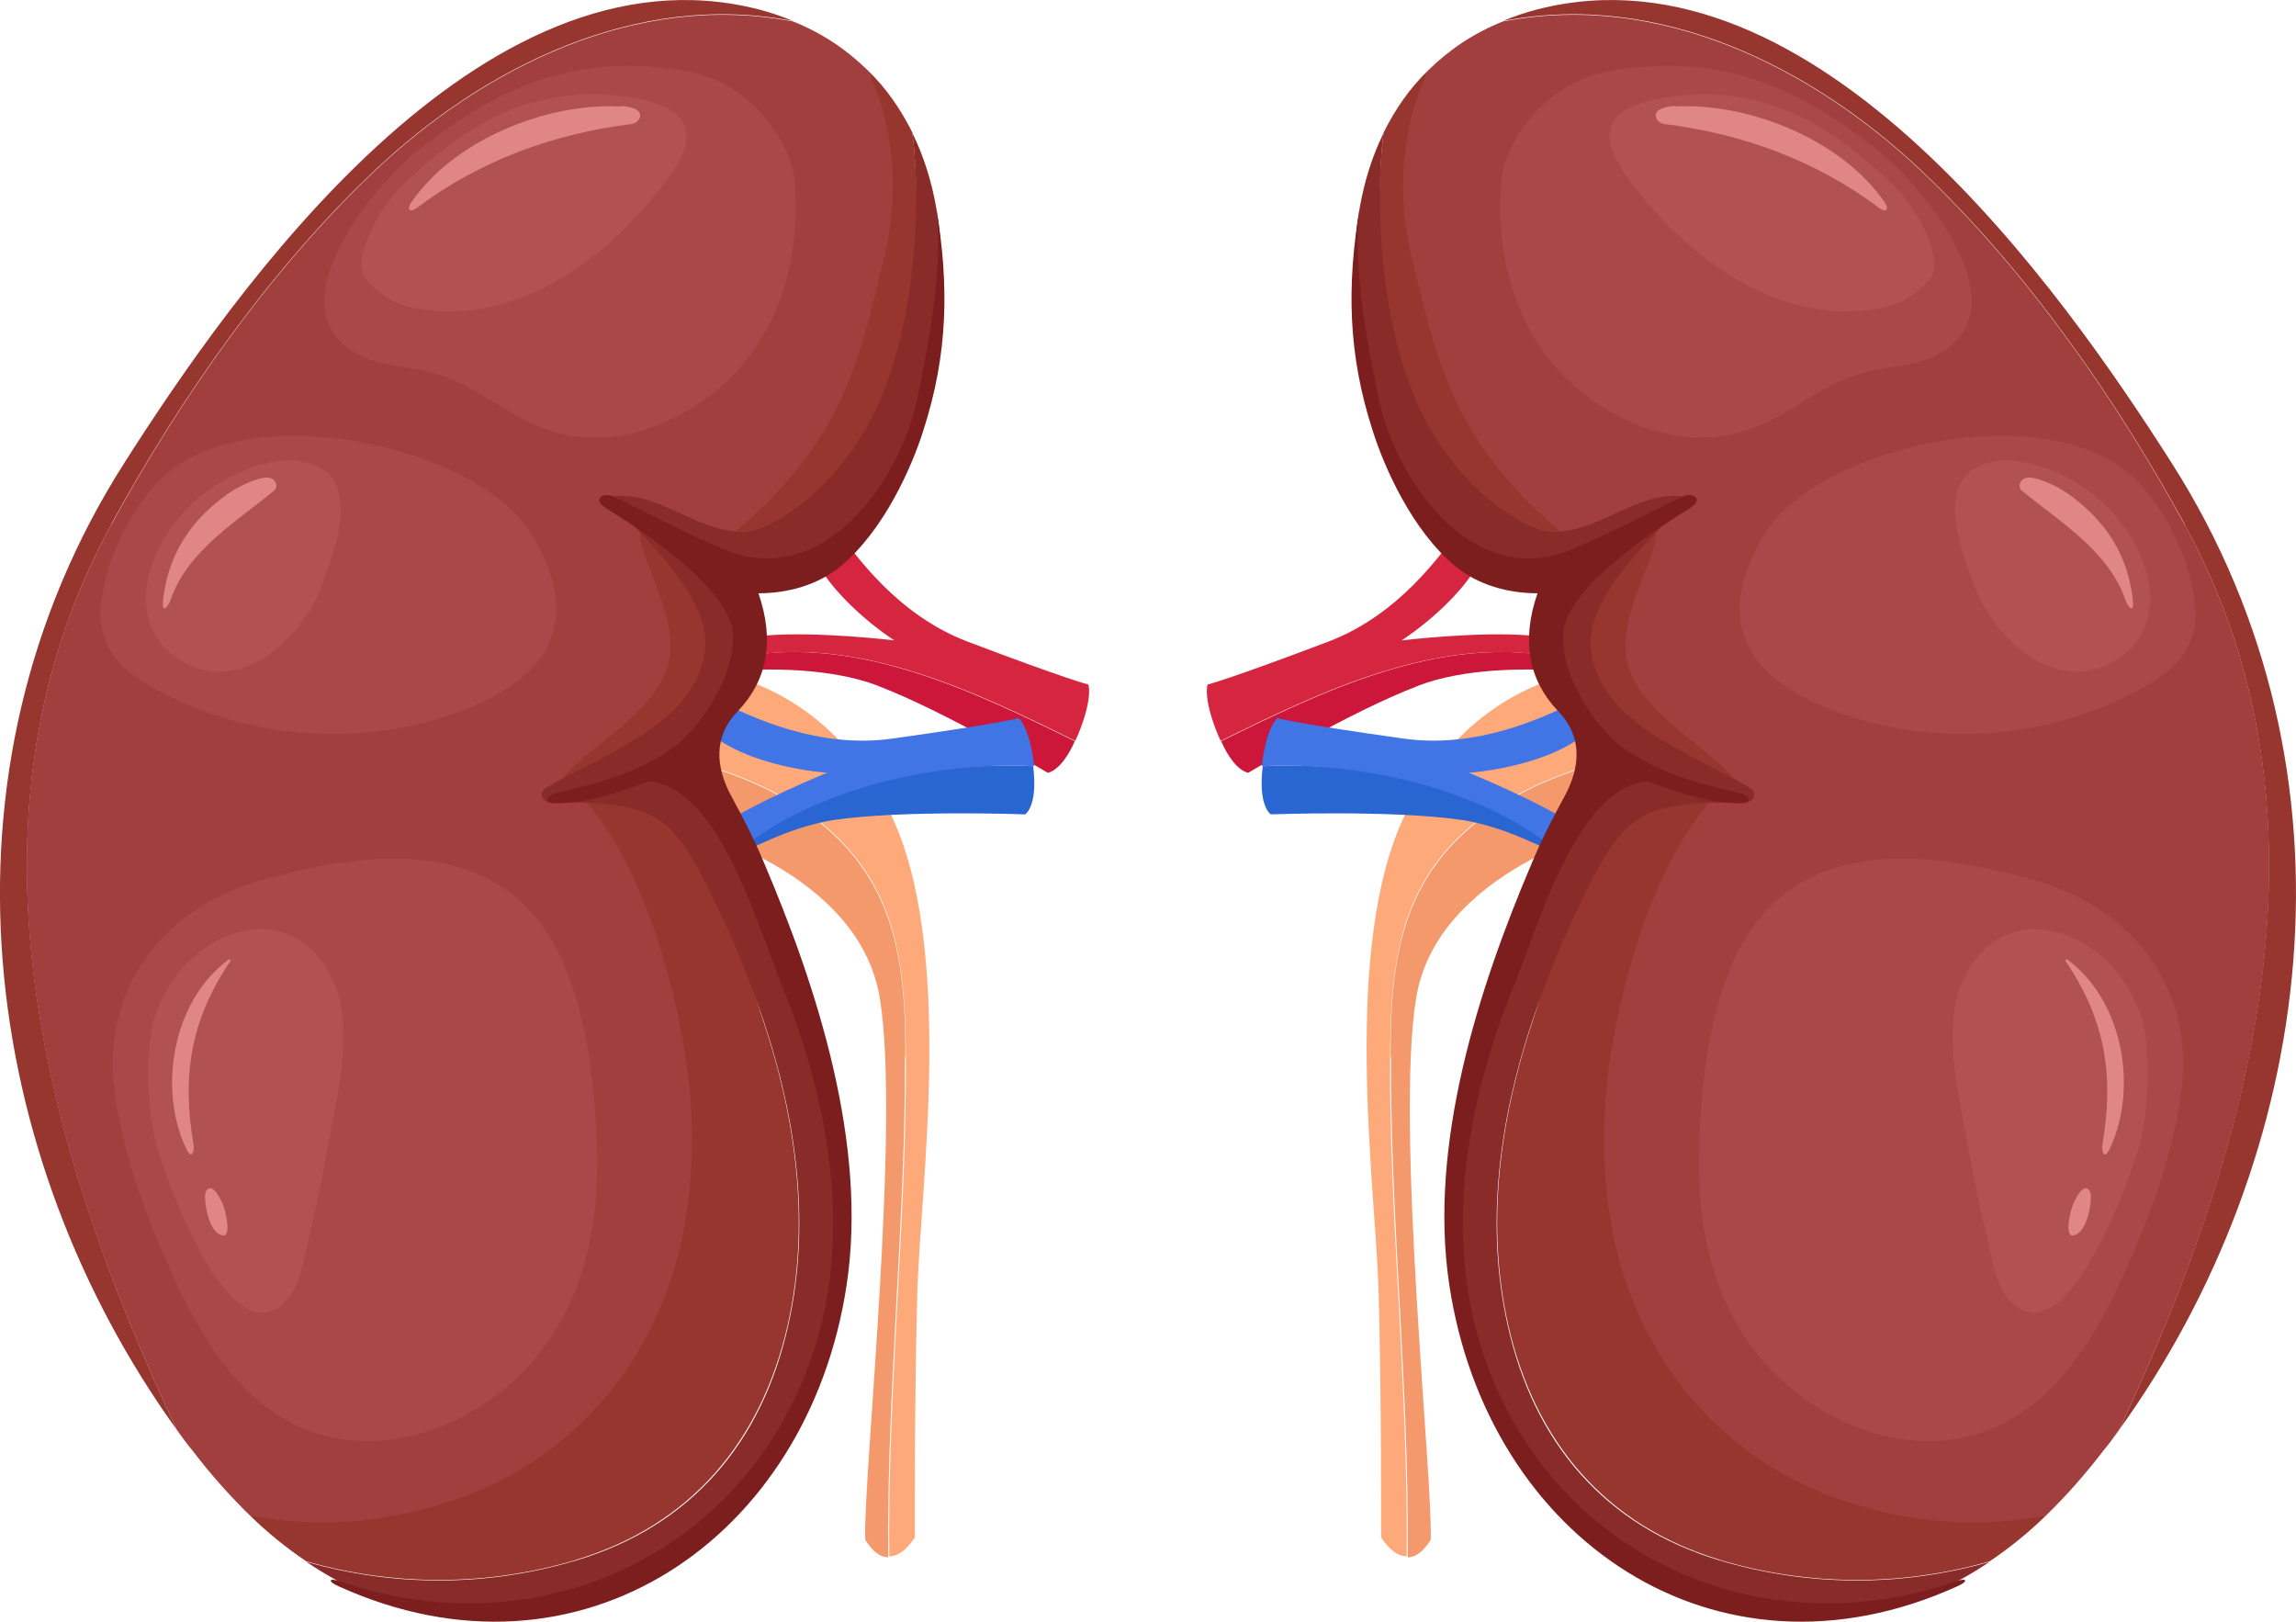 <?xml version="1.0" encoding="utf-8"?>
<svg xmlns="http://www.w3.org/2000/svg" viewBox="55.328 134.502 45.801 32.347" width="45.801px" height="32.347px"><defs><style>
      .cls-1 {
        fill: #d6734c;
      }

      .cls-2, .cls-3, .cls-4, .cls-5, .cls-6, .cls-7, .cls-8, .cls-9, .cls-10, .cls-11, .cls-12, .cls-13, .cls-14, .cls-15, .cls-16, .cls-17 {
        opacity: .5;
      }

      .cls-2, .cls-18 {
        fill: #ea8b60;
      }

      .cls-19, .cls-7, .cls-20 {
        fill: #ff7b94;
      }

      .cls-21 {
        fill: #e8426a;
      }

      .cls-22 {
        fill: #dd3e4e;
      }

      .cls-23 {
        fill: #e23354;
      }

      .cls-3, .cls-24 {
        fill: #f4996c;
      }

      .cls-4, .cls-25, .cls-26 {
        fill: #ff9cb4;
      }

      .cls-27 {
        fill: #59a038;
      }

      .cls-5, .cls-28 {
        fill: #ba5b5b;
      }

      .cls-29 {
        fill: #ffb38d;
      }

      .cls-30 {
        fill: #4174e5;
      }

      .cls-6, .cls-31, .cls-32 {
        fill: #ffc1a6;
      }

      .cls-33 {
        fill: #bf2a26;
      }

      .cls-34 {
        fill: #b55454;
        opacity: .6;
      }

      .cls-31, .cls-35, .cls-25, .cls-20, .cls-28 {
        opacity: .7;
      }

      .cls-36 {
        fill: #892c29;
      }

      .cls-8 {
        fill: #ed5551;
      }

      .cls-35, .cls-37 {
        fill: #ff5f76;
      }

      .cls-38 {
        fill: #fea97a;
      }

      .cls-39 {
        fill: #ffcdbb;
      }

      .cls-40 {
        fill: #2a66d1;
      }

      .cls-41 {
        fill: #e5937a;
      }

      .cls-9 {
        fill: #ffa9be;
      }

      .cls-42 {
        fill: #ce392e;
      }

      .cls-43 {
        fill: #d63048;
      }

      .cls-10 {
        fill: #e54c41;
      }

      .cls-44 {
        fill: #e08686;
      }

      .cls-45 {
        fill: #528bef;
      }

      .cls-46 {
        fill: #bc2f40;
      }

      .cls-47 {
        fill: #96362f;
      }

      .cls-11 {
        fill: #ff9f9f;
      }

      .cls-12 {
        fill: #ef566d;
      }

      .cls-48 {
        fill: #e83f57;
      }

      .cls-49 {
        fill: #dd7b54;
      }

      .cls-50 {
        fill: #c9633f;
      }

      .cls-51 {
        fill: #a84848;
      }

      .cls-13 {
        fill: #f46060;
      }

      .cls-52 {
        fill: #7c1e1e;
      }

      .cls-53 {
        fill: #609cf4;
      }

      .cls-54 {
        fill: #d37863;
      }

      .cls-14, .cls-55 {
        fill: #ffd0c0;
      }

      .cls-56 {
        fill: #f4bba6;
      }

      .cls-57 {
        fill: #a03f3d;
      }

      .cls-58 {
        fill: #d64532;
      }

      .cls-15 {
        fill: #ffbbce;
      }

      .cls-16 {
        fill: #f9738d;
      }

      .cls-59 {
        fill: #f44d5d;
      }

      .cls-17 {
        fill: #ffccdc;
      }

      .cls-60 {
        fill: #f2aa91;
      }

      .cls-61 {
        fill: #ce1743;
      }

      .cls-62 {
        fill: #cc173a;
      }

      .cls-63 {
        fill: #70b753;
      }

      .cls-64 {
        fill: #ffe7e1;
      }

      .cls-65 {
        fill: #e88b62;
      }

      .cls-66 {
        fill: #d6253f;
      }
    </style></defs><g transform="matrix(1, 0, 0, 1, 0.898, 2.246)" id="object-3"><g><g><path class="cls-38" d="M72.19,148.51c-1.27-2.64-3.55-2.85-3.55-2.85l-.42,2.49c.07-.15,.15-.3,.24-.45,.01-.02,.02-.03,.04-.04-.01,0-.02-.01-.03-.02-.07-.04-.02-.14,.05-.12,1.18,.35,2.36,.97,3.09,1.99,.81,1.12,.88,2.48,.89,3.82,.02,3.19-.37,6.71-.33,9.97,.29,0,.51-.38,.51-.38,0,0-.01-2.82,.05-4.94,.07-2.13,.74-6.84-.53-9.48Z"/><path class="cls-24" d="M72.49,153.34c0-1.34-.08-2.7-.89-3.82-.73-1.02-1.91-1.64-3.09-1.99-.07-.02-.12,.08-.05,.12,.01,0,.02,.01,.03,.02-.01,.01-.03,.02-.04,.04-.09,.15-.17,.3-.24,.45l-.1,.61s3.45,.85,3.87,3.39c.42,2.54-.34,9.64-.29,10.81,.16,.26,.32,.35,.46,.35-.04-3.27,.35-6.78,.33-9.97Z"/></g><g><path class="cls-66" d="M75.88,147.03s.04-.08,.06-.13c.3-.74,.2-.99,.2-.99,0,0-.39-.09-2.42-.86-1.36-.52-2.22-1.68-2.69-2.37-.15,.15-.31,.29-.47,.44,.36,1.05,1.71,1.91,1.71,1.91,0,0-1.49-.18-2.53-.1-.16,.01-.31,.04-.43,.07,0,.11-.01,.23-.04,.35,2.31-.41,4.59,.69,6.62,1.69Z"/><path class="cls-62" d="M71.95,145.94c1.3,.49,3.38,1.73,3.38,1.73,0,0,.27-.02,.54-.63-2.03-1-4.31-2.1-6.62-1.69-.02,.1-.04,.19-.08,.28,.62-.04,1.84-.05,2.76,.3Z"/></g><g><path class="cls-40" d="M75.05,147.54c-1.93-.1-4.51,.35-5.99,1.51,.04,.08,.07,.17,.09,.26,.55-.29,1.26-.6,1.93-.7,1.38-.2,3.8-.11,3.8-.11,0,0,.26-.16,.16-.96Z"/><path class="cls-30" d="M68.73,149.46c.12-.06,.24-.1,.36-.16,1.44-1.27,3.96-1.87,5.97-1.76,0,0,0,0,0,0-.09-.79-.31-.96-.31-.96,0,0-.38,.11-2.53,.41-1.44,.2-2.76-.4-3.5-.78-.06,.2-.13,.41-.2,.61,.82,.75,2.41,.85,2.41,.85,0,0-1.39,.56-2.26,1.13-.14,.09-.25,.18-.35,.27,.1,.18,.17,.4,.21,.61,.05-.03,.1-.06,.15-.09-.01-.05,0-.1,.05-.12Z"/></g><g><g><path class="cls-57" d="M71.72,133.64c-.41-.4-.9-.73-1.48-.96,0,0-.02,0-.02,0-3.09-.59-6.12,.91-8.32,2.99-2.09,1.98-3.87,4.53-5.25,7.05-3.19,5.82-1.34,12.44,1.31,18.06,.1,.14,.2,.28,.31,.41,.35,.46,.74,.9,1.15,1.3,1.27,.55,2.85,.27,4.31-.27,2.27-.84,4.13-2.48,4.64-4.83,.26-1.2,.27-2.89,.09-4.09-.26-1.76-1.52-3.41-1.61-5.19-.04-.89,.87-1.39,1.27-2.18,.6-1.19,1.58-2.21,2.25-3.26,.97-1.51,1.82-3.4,2.27-5.17,.3-1.19-.34-2.74-.91-3.85Z"/><path class="cls-47" d="M56.65,142.71c1.38-2.52,3.16-5.07,5.25-7.05,2.2-2.08,5.23-3.58,8.32-2.99,0,0,.02,0,.02,0-.22-.09-.45-.17-.69-.23-5.55-1.41-10.48,5.66-12.64,9.05-3.96,6.21-2.86,13.87,1.05,19.29-2.65-5.63-4.49-12.25-1.31-18.06Z"/></g><g><path class="cls-47" d="M62.6,164.34c.76,.19,1.57,.22,2.43,.05,.84-.17,1.64-.5,2.35-.95-.17,.1-.35,.2-.54,.29-1.37,.64-2.8,.69-4.24,.62Z"/><path class="cls-47" d="M68.76,145.21c.19-1.61-1.31-2.2-1.51-2.55-.31,.47,.81,1.82,.5,2.89-.31,1.07-2.07,1.87-2.16,2.39,1.6-.19,3.07-1.84,3.18-2.73Z"/><path class="cls-47" d="M65.92,163.37c2.29-.69,3.69-2.36,4.22-4.67,.46-2.02,.17-4.12-.48-6.07-.34-1-.52-2.05-1.02-2.99-.23-.44-.57-1.08-1.03-1.32-.19-.1-1.49-.29-1.73-.32,1.27,1.21,1.97,3.66,2.23,5.36,.18,1.21,.17,2.44-.08,3.63-.51,2.36-2.08,4.28-4.35,5.12-1.47,.54-2.9,.63-4.26,.38,.35,.34,.72,.64,1.12,.91,1.76,.5,3.61,.5,5.39-.03Z"/><path class="cls-47" d="M72.25,139.73c.54-1.63,.53-3.62,.38-4.83-.23-.46-.52-.89-.91-1.26,.57,1.11,.65,2.55,.35,3.74-.45,1.77-.69,3.57-2.96,5.47,.05,0,.09,0,.14,0,.57,0,2.26-.93,2.99-3.13Z"/><path class="cls-47" d="M68.64,143.54c-.04,.06-.08,.12-.13,.18,.42,.4,.86,.88,.85,1.49,.08-.44,.08-.91-.11-1.43,.7,.08,1.38-.27,1.94-.79-.58,.48-1.03,.47-1.12,.49-.32,.1-1.02,.09-1.45,.06Z"/><path class="cls-47" d="M72.19,141.74c.05-.09,.1-.17,.14-.26-.05,.09-.09,.18-.14,.26Z"/><path class="cls-47" d="M67.04,147.74c1.91,.12,2.8,2.79,3.31,4.3,.58,1.71,.91,3.54,.74,5.34,.15-1.19,.1-2.41-.1-3.59-.18-1.06-.48-2.09-.85-3.09-.38-1.01-1.53-1.98-1.52-3.09,0-.59,.4-1.21,.64-1.94-.23,.38-.81,1.15-1.06,1.39-.32,.31-.72,.52-1.15,.68Z"/><path class="cls-36" d="M69.34,145.48c.02-.09,.03-.18,.03-.27-.03,.16-.07,.31-.12,.45,.05-.08,.08-.15,.09-.18Z"/><path class="cls-36" d="M67.38,163.44c1.67-.96,2.86-2.54,3.4-4.4,.16-.54,.25-1.1,.31-1.65-.07,.6-.2,1.19-.38,1.77-.57,1.74-1.77,3.3-3.32,4.29Z"/><path class="cls-36" d="M71.2,142.99c.3-.25,.64-.64,.98-1.25-.26,.44-.59,.89-.98,1.25Z"/><path class="cls-36" d="M72.63,134.9c.15,1.21,.1,3.18-.44,4.8-.73,2.2-2.36,3.15-2.93,3.16-.05,0-.09,0-.14,0-.86-.07-1.55-.77-2.4-.71-.39,.03,.91,.96,1.5,2.02,.2,.35,.32,.72,.27,1.08-.12,.88-.84,1.45-1.64,1.9-.53,.31-1.1,.56-1.54,.83-.15,.09-.06,.29,.12,.29,.39,0,.9-.02,1.36,.06,.24,.04,.46,.1,.65,.2,.46,.25,.74,.73,.98,1.17,.49,.94,.91,1.93,1.25,2.94,.65,1.95,.94,4.05,.48,6.07-.52,2.31-1.92,3.98-4.22,4.67-1.78,.53-3.63,.53-5.39,.03,.64,.43,1.33,.76,2.07,.95,1.44,.08,2.87,.02,4.24-.62,.19-.09,.36-.19,.54-.29,1.55-.98,2.75-2.55,3.32-4.29,.19-.58,.31-1.17,.38-1.77,.17-1.8-.16-3.63-.74-5.34-.51-1.5-1.4-4.18-3.31-4.3,.43-.17,.83-.37,1.15-.68,.25-.24,.84-1.02,1.06-1.39,.05-.15,.09-.3,.12-.45,0-.61-.43-1.09-.85-1.49-.08-.08-.16-.15-.24-.23,.03,.01,.17,.03,.36,.05,.43,.03,1.13,.04,1.45-.06,.08-.03,.54-.01,1.12-.49,.39-.36,.73-.8,.98-1.25,.05-.08,.09-.17,.14-.26,.06-.11,.11-.22,.15-.33,.81-1.97,1.06-4.41,.15-6.26Z"/></g><path class="cls-52" d="M73.11,136.41c.13,1.19-.13,2.59-.38,3.78-.31,1.53-1.71,3.66-3.59,3.12-.43-.12-2.09-.96-2.47-1.15-.19-.09-.46,.04-.14,.24,.22,.14,2.5,1.51,2.52,2.52,.02,1.03-.85,2.01-1.18,2.24-.89,.63-1.86,.79-2.33,.91-.25,.06-.27,.22,.02,.21,.62-.01,1.26-.24,1.82-.44,.59,.07,1.05,.54,1.48,1.29,.47,.81,.82,1.91,1.17,2.79,.85,2.09,1.34,4.52,.78,6.76-1.1,4.37-5.44,6.55-9.59,5.12-.24-.08-.26,0-.03,.1,4.81,2.18,9.37-.95,10.13-6.02,.42-2.79-.58-5.91-1.66-8.44-.21-.5-.44-.93-.64-1.3-.32-.59-.36-1.2,.13-1.7,.58-.61,.74-1.39,.41-2.35,.58,0,1.18-.16,1.64-.54,.87-.72,1.42-1.99,1.64-2.68,.51-1.56,.52-2.93,.27-4.45Z"/><path class="cls-51" d="M70.27,135.76c-.05-.46-.69-1.9-2.33-2.12-1.78-.24-3.23,.09-5.13,1.58-.96,.75-2.99,3.24-1.19,4.13,.46,.22,.98,.21,1.46,.35,.67,.18,1.19,.61,1.79,.92,.89,.47,1.84,.48,2.77,.08,2.02-.87,2.84-2.83,2.63-4.94Z"/><path class="cls-51" d="M65,142.87c-1.07-1.73-5.78-2.8-7.46-.96-.58,.64-1.04,1.6-1.1,2.48-.06,.91,.57,1.36,1.32,1.73,1.85,.93,4.12,1.04,6.04,.25,1.7-.69,2.23-1.84,1.2-3.51Z"/><path class="cls-51" d="M65.67,151.46c-1.06-2.38-3.43-2.38-6.02-1.65-2.01,.57-3.21,2.2-2.93,4.25,.18,1.32,.69,2.65,1.25,3.84,.47,.99,1.06,1.98,2,2.58,1.87,1.2,4.31,.18,5.45-1.55,.71-1.07,.94-2.34,.92-3.61-.03-1.25-.16-2.7-.68-3.86Z"/><path class="cls-5" d="M67,134.2c-.68-.11-1.35-.08-2,.12,0,0-.01,0-.02,0,0,0,0,0,0,0-.99,.3-1.73,.89-2.48,1.59-.46,.42-1.12,1.55-.75,1.94,.45,.48,.83,.57,1.42,.61,1.87,.13,3.6-1.26,4.63-2.71,.74-1.05,.09-1.41-.79-1.55Z"/><path class="cls-5" d="M61.04,141.77c-.21-.28-.97-.62-2.22,.11-1.38,.81-2.13,2.78-.74,3.58,1.16,.66,2.39-.48,2.77-1.53,.22-.61,.62-1.59,.19-2.16Z"/><path class="cls-5" d="M61.09,151.86c-.27-.68-.89-1.16-1.64-1.06-.95,.12-1.68,.92-1.94,1.76-.17,.54-.16,1.75,.02,2.46,.17,.68,1.51,4.47,2.64,3.14,.27-.32,.33-.83,.42-1.21,.15-.62,.28-1.24,.39-1.87,.18-1,.51-2.23,.12-3.22Z"/><path class="cls-44" d="M66.81,134.38c-1.49-.08-3.34,.68-4.18,1.92-.09,.13-.03,.21,.12,.1,1.25-.94,2.73-1.48,4.28-1.67,.17-.02,.36-.33-.22-.36Z"/><path class="cls-44" d="M59.78,141.78c-.25,0-.66,.21-.88,.38-.68,.51-1.1,1.15-1.21,2.01-.05,.37,.09,.19,.14,.06,.34-1,1.34-1.58,2.07-2.19,.1-.09,.01-.25-.1-.25Z"/><path class="cls-44" d="M59.03,151.42s-.01-.04-.03-.03c-1.15,.84-1.41,2.61-.86,3.77,.12,.26,.17,.05,.15-.08-.23-1.35-.07-2.47,.74-3.66Z"/><path class="cls-44" d="M58.86,156.25c-.18-.42-.34-.32-.34-.12,0,.24,.11,.76,.37,.77,.15,0,.05-.49-.03-.66Z"/></g></g><g><g><path class="cls-38" d="M82.47,148.51c1.27-2.64,3.55-2.85,3.55-2.85l.42,2.49c-.07-.15-.15-.3-.24-.45-.01-.02-.02-.03-.04-.04,.01,0,.02-.01,.03-.02,.07-.04,.02-.14-.05-.12-1.18,.35-2.36,.97-3.09,1.99-.81,1.12-.88,2.48-.89,3.82-.02,3.19,.37,6.71,.33,9.97-.29,0-.51-.38-.51-.38,0,0,.01-2.82-.05-4.94-.07-2.13-.74-6.84,.53-9.48Z"/><path class="cls-24" d="M82.17,153.34c0-1.34,.08-2.7,.89-3.82,.73-1.02,1.91-1.64,3.09-1.99,.07-.02,.12,.08,.05,.12-.01,0-.02,.01-.03,.02,.01,.01,.03,.02,.04,.04,.09,.15,.17,.3,.24,.45l.1,.61s-3.45,.85-3.87,3.39,.34,9.64,.29,10.81c-.16,.26-.32,.35-.46,.35,.04-3.27-.35-6.78-.33-9.97Z"/></g><g><path class="cls-66" d="M78.78,147.03s-.04-.08-.06-.13c-.3-.74-.2-.99-.2-.99,0,0,.39-.09,2.42-.86,1.36-.52,2.22-1.68,2.69-2.37,.15,.15,.31,.29,.47,.44-.36,1.05-1.71,1.91-1.71,1.91,0,0,1.49-.18,2.53-.1,.16,.01,.31,.04,.43,.07,0,.11,.01,.23,.04,.35-2.31-.41-4.59,.69-6.62,1.69Z"/><path class="cls-62" d="M82.71,145.94c-1.3,.49-3.38,1.73-3.38,1.73,0,0-.27-.02-.54-.63,2.03-1,4.31-2.1,6.62-1.69,.02,.1,.04,.19,.08,.28-.62-.04-1.84-.05-2.76,.3Z"/></g><g><path class="cls-40" d="M79.61,147.54c1.93-.1,4.51,.35,5.99,1.51-.04,.08-.07,.17-.09,.26-.55-.29-1.26-.6-1.93-.7-1.38-.2-3.8-.11-3.8-.11,0,0-.26-.16-.16-.96Z"/><path class="cls-30" d="M85.93,149.46c-.12-.06-.24-.1-.36-.16-1.44-1.27-3.96-1.87-5.97-1.76,0,0,0,0,0,0,.09-.79,.31-.96,.31-.96,0,0,.38,.11,2.53,.41,1.44,.2,2.76-.4,3.5-.78,.06,.2,.13,.41,.2,.61-.82,.75-2.41,.85-2.41,.85,0,0,1.39,.56,2.26,1.13,.14,.09,.25,.18,.35,.27-.1,.18-.17,.4-.21,.61-.05-.03-.1-.06-.15-.09,.01-.05,0-.1-.05-.12Z"/></g><g><g><path class="cls-57" d="M82.94,133.64c.41-.4,.9-.73,1.48-.96,0,0,.02,0,.02,0,3.09-.59,6.12,.91,8.32,2.99,2.09,1.98,3.87,4.53,5.25,7.05,3.19,5.82,1.34,12.44-1.31,18.06-.1,.14-.2,.28-.31,.41-.35,.46-.74,.9-1.15,1.3-1.27,.55-2.85,.27-4.31-.27-2.27-.84-4.13-2.48-4.64-4.83-.26-1.2-.27-2.89-.09-4.09,.26-1.76,1.52-3.41,1.61-5.19,.04-.89-.87-1.39-1.27-2.18-.6-1.19-1.58-2.21-2.25-3.26-.97-1.51-1.82-3.4-2.27-5.17-.3-1.19,.34-2.74,.91-3.85Z"/><path class="cls-47" d="M98.01,142.71c-1.38-2.52-3.16-5.07-5.25-7.05-2.2-2.08-5.23-3.58-8.32-2.99,0,0-.02,0-.02,0,.22-.09,.45-.17,.69-.23,5.55-1.41,10.48,5.66,12.64,9.05,3.96,6.21,2.86,13.87-1.05,19.29,2.65-5.63,4.49-12.25,1.31-18.06Z"/></g><g><path class="cls-47" d="M92.06,164.34c-.76,.19-1.57,.22-2.43,.05-.84-.17-1.64-.5-2.35-.95,.17,.1,.35,.2,.54,.29,1.37,.64,2.8,.69,4.24,.62Z"/><path class="cls-47" d="M85.9,145.21c-.19-1.61,1.31-2.2,1.51-2.55,.31,.47-.81,1.82-.5,2.89,.31,1.07,2.07,1.87,2.16,2.39-1.6-.19-3.07-1.84-3.18-2.73Z"/><path class="cls-47" d="M88.74,163.37c-2.29-.69-3.69-2.36-4.22-4.67-.46-2.02-.17-4.12,.48-6.07,.34-1,.52-2.05,1.02-2.99,.23-.44,.57-1.08,1.03-1.32,.19-.1,1.49-.29,1.73-.32-1.27,1.21-1.97,3.66-2.23,5.36-.18,1.21-.17,2.44,.08,3.63,.51,2.36,2.08,4.28,4.35,5.12,1.47,.54,2.9,.63,4.26,.38-.35,.34-.72,.64-1.12,.91-1.76,.5-3.61,.5-5.39-.03Z"/><path class="cls-47" d="M82.41,139.73c-.54-1.63-.53-3.62-.38-4.83,.23-.46,.52-.89,.91-1.26-.57,1.11-.65,2.55-.35,3.74,.45,1.77,.69,3.57,2.96,5.47-.05,0-.09,0-.14,0-.57,0-2.26-.93-2.99-3.13Z"/><path class="cls-47" d="M86.02,143.54c.04,.06,.08,.12,.13,.18-.42,.4-.86,.88-.85,1.49-.08-.44-.08-.91,.11-1.43-.7,.08-1.38-.27-1.94-.79,.58,.48,1.03,.47,1.12,.49,.32,.1,1.02,.09,1.45,.06Z"/><path class="cls-47" d="M82.47,141.74c-.05-.09-.1-.17-.14-.26,.05,.09,.09,.18,.14,.26Z"/><path class="cls-47" d="M87.62,147.74c-1.91,.12-2.8,2.79-3.31,4.3-.58,1.71-.91,3.54-.74,5.34-.15-1.19-.1-2.41,.1-3.59,.18-1.06,.48-2.09,.85-3.09,.38-1.01,1.53-1.98,1.52-3.09,0-.59-.4-1.21-.64-1.94,.23,.38,.81,1.15,1.06,1.39,.32,.31,.72,.52,1.15,.68Z"/><path class="cls-36" d="M85.32,145.48c-.02-.09-.03-.18-.03-.27,.03,.16,.07,.31,.12,.45-.05-.08-.08-.15-.09-.18Z"/><path class="cls-36" d="M87.28,163.44c-1.67-.96-2.86-2.54-3.4-4.4-.16-.54-.25-1.1-.31-1.65,.07,.6,.2,1.19,.38,1.77,.57,1.74,1.77,3.3,3.32,4.29Z"/><path class="cls-36" d="M83.46,142.99c-.3-.25-.64-.64-.98-1.25,.26,.44,.59,.89,.98,1.25Z"/><path class="cls-36" d="M82.03,134.9c-.15,1.21-.1,3.18,.44,4.8,.73,2.2,2.36,3.15,2.93,3.16,.05,0,.09,0,.14,0,.86-.07,1.55-.77,2.4-.71,.39,.03-.91,.96-1.5,2.02-.2,.35-.32,.72-.27,1.08,.12,.88,.84,1.45,1.64,1.9,.53,.31,1.1,.56,1.54,.83,.15,.09,.06,.29-.12,.29-.39,0-.9-.02-1.36,.06-.24,.04-.46,.1-.65,.2-.46,.25-.74,.73-.98,1.17-.49,.94-.91,1.93-1.25,2.94-.65,1.95-.94,4.05-.48,6.07,.52,2.31,1.92,3.98,4.22,4.67,1.78,.53,3.63,.53,5.39,.03-.64,.43-1.33,.76-2.07,.95-1.44,.08-2.87,.02-4.24-.62-.19-.09-.36-.19-.54-.29-1.55-.98-2.75-2.55-3.32-4.29-.19-.58-.31-1.17-.38-1.77-.17-1.8,.16-3.63,.74-5.34,.51-1.5,1.4-4.18,3.31-4.3-.43-.17-.83-.37-1.15-.68-.25-.24-.84-1.02-1.06-1.39-.05-.15-.09-.3-.12-.45,0-.61,.43-1.09,.85-1.49,.08-.08,.16-.15,.24-.23-.03,.01-.17,.03-.36,.05-.43,.03-1.13,.04-1.45-.06-.08-.03-.54-.01-1.12-.49-.39-.36-.73-.8-.98-1.25-.05-.08-.09-.17-.14-.26-.06-.11-.11-.22-.15-.33-.81-1.97-1.06-4.41-.15-6.26Z"/></g><path class="cls-52" d="M81.55,136.41c-.13,1.19,.13,2.59,.38,3.78,.31,1.53,1.71,3.66,3.59,3.12,.43-.12,2.09-.96,2.47-1.15,.19-.09,.46,.04,.14,.24-.22,.14-2.5,1.51-2.52,2.52-.02,1.03,.85,2.01,1.18,2.24,.89,.63,1.86,.79,2.33,.91,.25,.06,.27,.22-.02,.21-.62-.01-1.26-.24-1.82-.44-.59,.07-1.05,.54-1.48,1.29-.47,.81-.82,1.91-1.17,2.79-.85,2.09-1.34,4.52-.78,6.76,1.1,4.37,5.44,6.55,9.59,5.12,.24-.08,.26,0,.03,.1-4.81,2.18-9.37-.95-10.13-6.02-.42-2.79,.58-5.91,1.66-8.44,.21-.5,.44-.93,.64-1.3,.32-.59,.36-1.2-.13-1.7-.58-.61-.74-1.39-.41-2.35-.58,0-1.18-.16-1.64-.54-.87-.72-1.42-1.99-1.64-2.68-.51-1.56-.52-2.93-.27-4.45Z"/><path class="cls-51" d="M84.39,135.76c.05-.46,.69-1.9,2.33-2.12,1.78-.24,3.23,.09,5.13,1.58,.96,.75,2.99,3.24,1.19,4.13-.45,.22-.98,.21-1.46,.35-.67,.18-1.19,.61-1.79,.92-.89,.47-1.84,.48-2.77,.08-2.02-.87-2.84-2.83-2.63-4.94Z"/><path class="cls-51" d="M89.66,142.87c1.07-1.73,5.78-2.8,7.46-.96,.58,.64,1.04,1.6,1.1,2.48,.06,.91-.57,1.36-1.32,1.73-1.85,.93-4.12,1.04-6.04,.25-1.7-.69-2.23-1.84-1.2-3.51Z"/><path class="cls-51" d="M88.99,151.46c1.06-2.38,3.43-2.38,6.02-1.65,2.01,.57,3.21,2.2,2.93,4.25-.18,1.32-.69,2.65-1.25,3.84-.47,.99-1.06,1.98-2,2.58-1.87,1.2-4.31,.18-5.45-1.55-.71-1.07-.94-2.34-.92-3.61,.03-1.25,.16-2.7,.68-3.86Z"/><path class="cls-5" d="M87.66,134.2c.68-.11,1.35-.08,2,.12,0,0,.01,0,.02,0h0c.99,.3,1.73,.89,2.48,1.59,.46,.42,1.12,1.55,.75,1.94-.45,.48-.83,.57-1.42,.61-1.87,.13-3.6-1.26-4.63-2.71-.74-1.05-.09-1.41,.79-1.55Z"/><path class="cls-5" d="M93.62,141.77c.21-.28,.97-.62,2.22,.11,1.38,.81,2.13,2.78,.74,3.58-1.16,.66-2.39-.48-2.77-1.53-.22-.61-.62-1.59-.19-2.16Z"/><path class="cls-5" d="M93.57,151.86c.27-.68,.89-1.16,1.64-1.06,.95,.12,1.68,.92,1.94,1.76,.17,.54,.16,1.75-.02,2.46-.17,.68-1.51,4.47-2.64,3.14-.27-.32-.33-.83-.42-1.21-.15-.62-.28-1.24-.39-1.87-.18-1-.51-2.23-.12-3.22Z"/><path class="cls-44" d="M87.85,134.38c1.49-.08,3.34,.68,4.18,1.92,.09,.13,.03,.21-.12,.1-1.25-.94-2.73-1.48-4.28-1.67-.17-.02-.36-.33,.22-.36Z"/><path class="cls-44" d="M94.88,141.78c.25,0,.66,.21,.88,.38,.68,.51,1.1,1.15,1.21,2.01,.05,.37-.09,.19-.14,.06-.34-1-1.34-1.58-2.07-2.19-.1-.09-.01-.25,.1-.25Z"/><path class="cls-44" d="M95.63,151.42s.01-.04,.03-.03c1.15,.84,1.41,2.61,.86,3.77-.12,.26-.17,.05-.15-.08,.23-1.35,.07-2.47-.74-3.66Z"/><path class="cls-44" d="M95.8,156.25c.18-.42,.34-.32,.34-.12,0,.24-.11,.76-.37,.77-.15,0-.05-.49,.03-.66Z"/></g></g></g></svg>